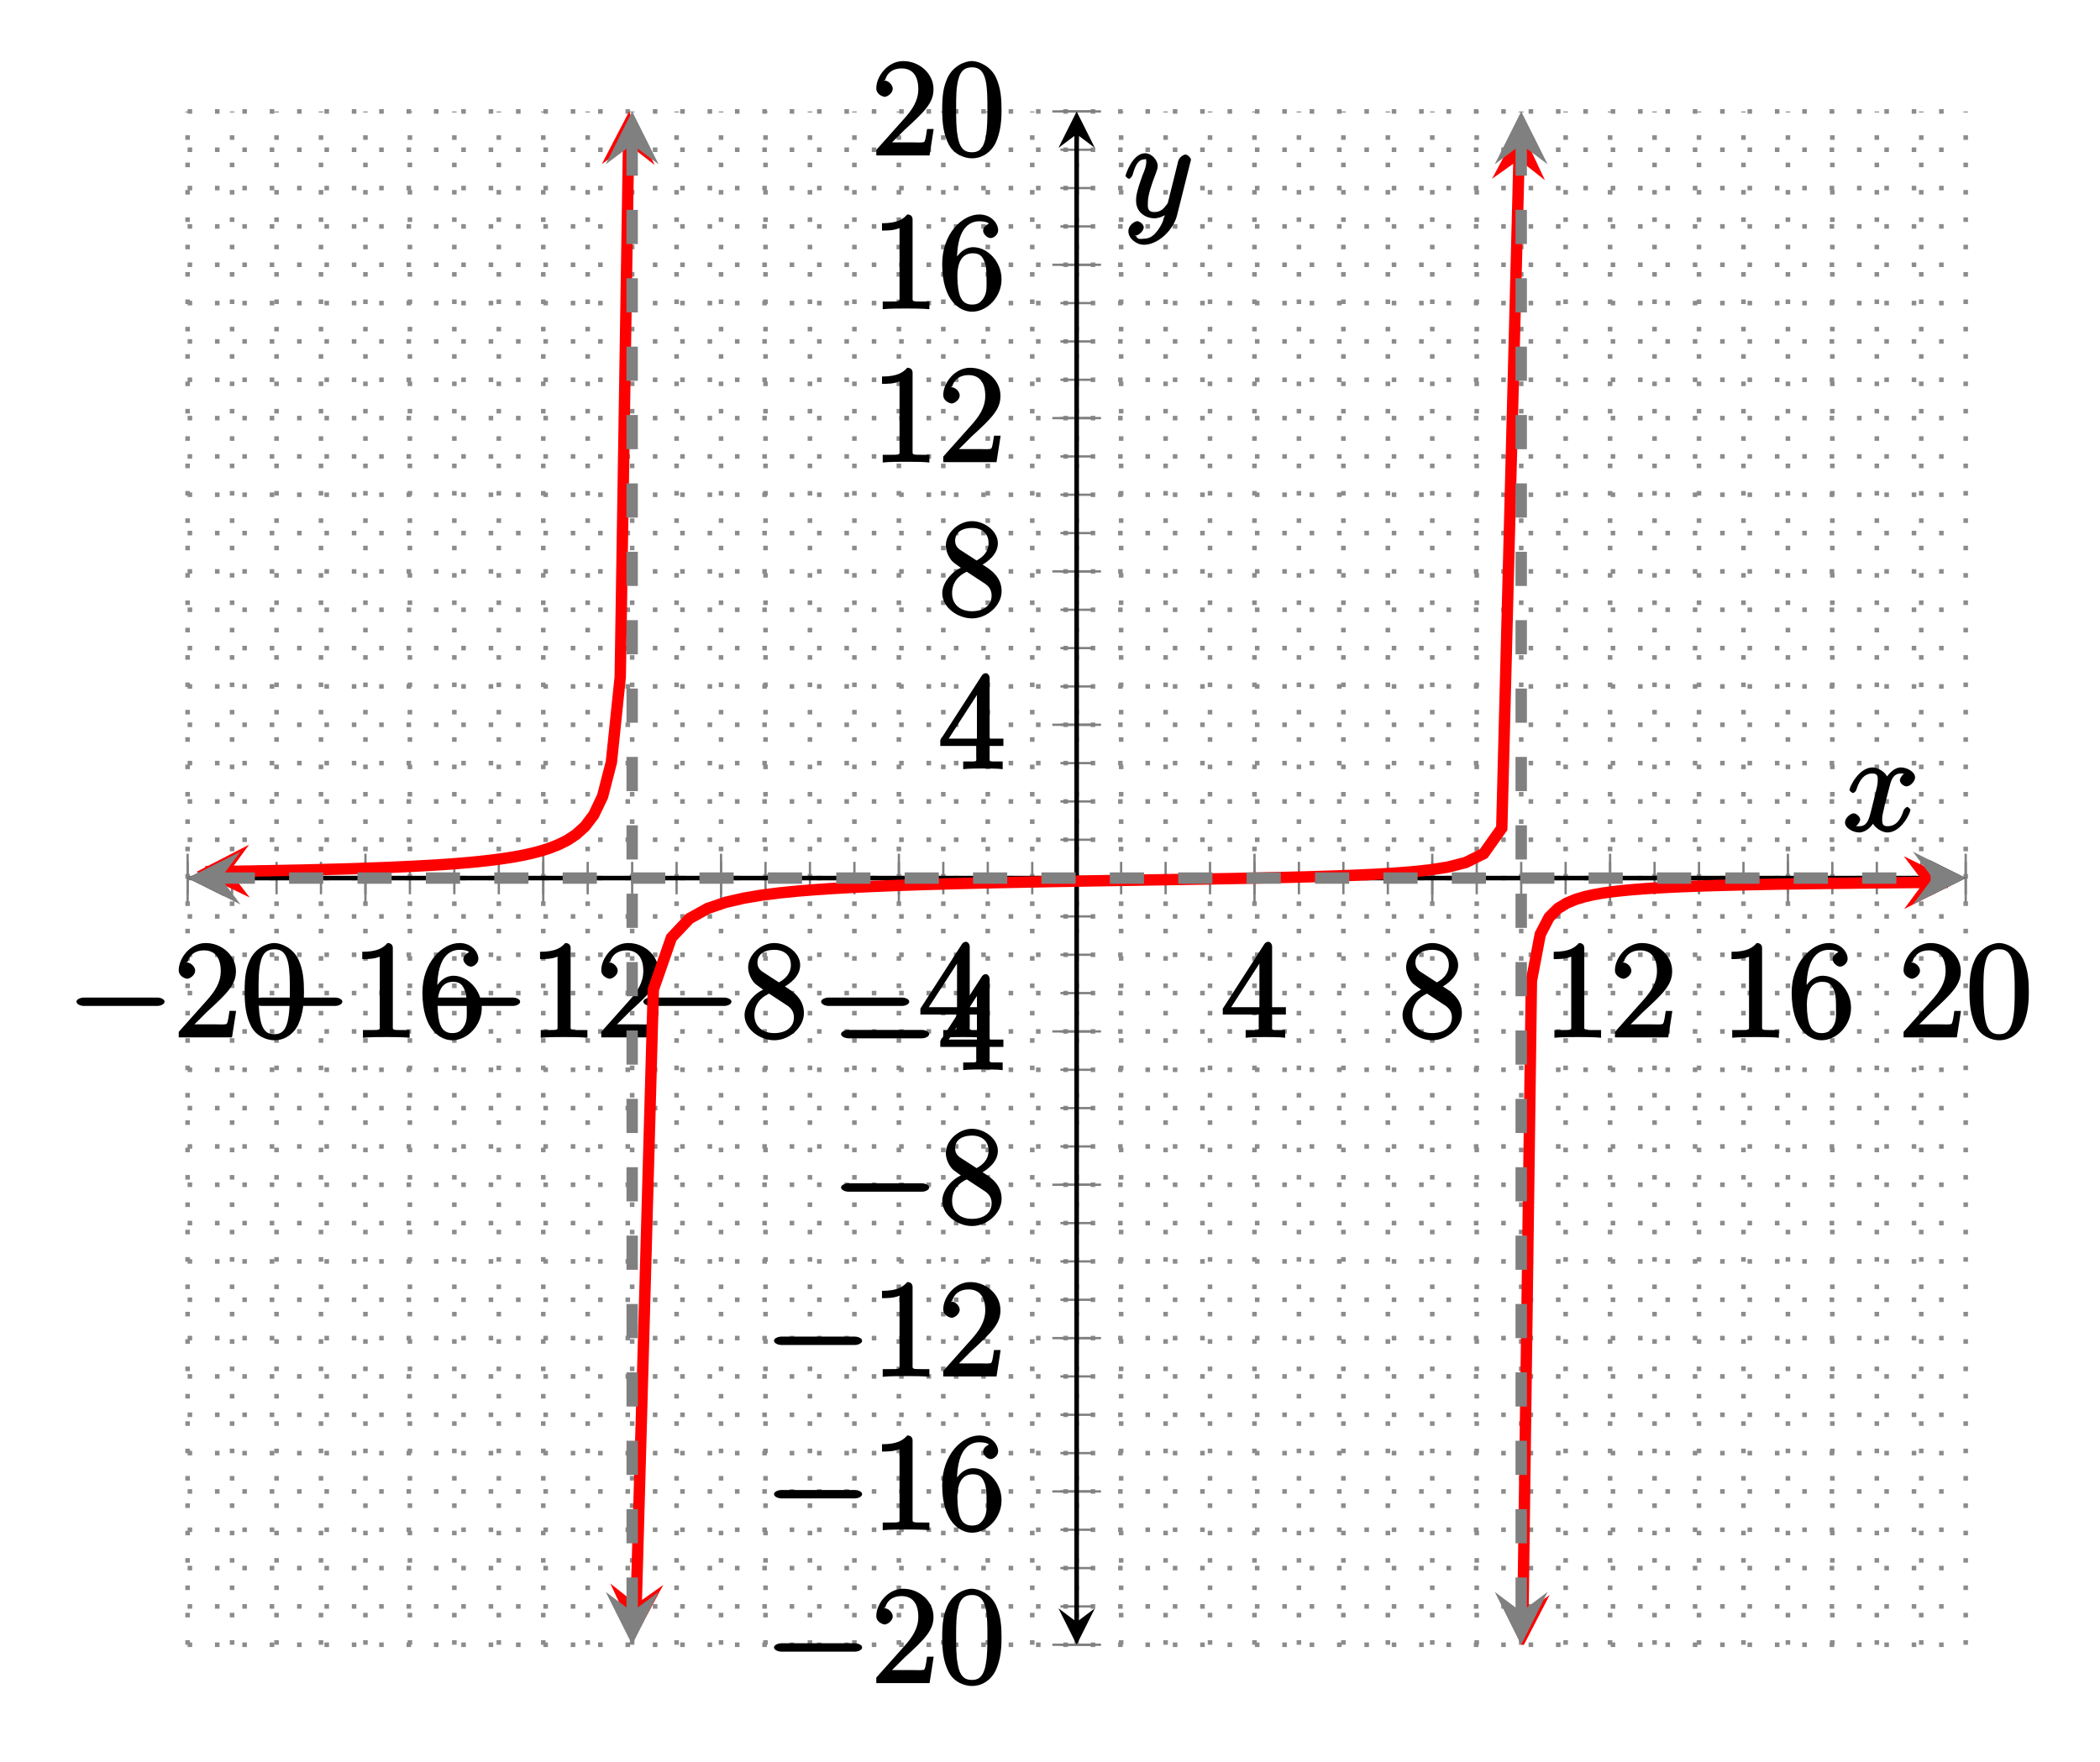 <?xml version="1.0" encoding="UTF-8"?>
<svg xmlns="http://www.w3.org/2000/svg" xmlns:xlink="http://www.w3.org/1999/xlink" width="183.55pt" height="154.03pt" viewBox="0 0 183.55 154.03" version="1.1">
<defs>
<g>
<symbol overflow="visible" id="glyph0-0">
<path style="stroke:none;" d=""/>
</symbol>
<symbol overflow="visible" id="glyph0-1">
<path style="stroke:none;" d="M 7.875 -2.75 C 8.078 -2.75 8.484 -2.875 8.484 -3.125 C 8.484 -3.359 8.078 -3.484 7.875 -3.484 L 1.406 -3.484 C 1.203 -3.484 0.781 -3.359 0.781 -3.125 C 0.781 -2.875 1.203 -2.75 1.406 -2.75 Z M 7.875 -2.75 "/>
</symbol>
<symbol overflow="visible" id="glyph1-0">
<path style="stroke:none;" d=""/>
</symbol>
<symbol overflow="visible" id="glyph1-1">
<path style="stroke:none;" d="M 5.266 -2.312 L 4.859 -2.312 C 4.797 -1.953 4.75 -1.406 4.625 -1.203 C 4.547 -1.094 3.984 -1.141 3.625 -1.141 L 1.406 -1.141 L 1.516 -0.891 C 1.844 -1.156 2.562 -1.922 2.875 -2.219 C 4.703 -3.891 5.422 -4.609 5.422 -5.797 C 5.422 -7.172 4.172 -8.25 2.781 -8.25 C 1.406 -8.25 0.422 -6.906 0.422 -5.875 C 0.422 -5.266 1.109 -5.125 1.141 -5.125 C 1.406 -5.125 1.859 -5.453 1.859 -5.828 C 1.859 -6.172 1.484 -6.547 1.141 -6.547 C 1.047 -6.547 1.016 -6.547 1.203 -6.609 C 1.359 -7.203 1.859 -7.609 2.625 -7.609 C 3.641 -7.609 4.094 -6.891 4.094 -5.797 C 4.094 -4.781 3.562 -4 2.875 -3.234 L 0.422 -0.484 L 0.422 0 L 5.078 0 L 5.438 -2.312 Z M 5.266 -2.312 "/>
</symbol>
<symbol overflow="visible" id="glyph1-2">
<path style="stroke:none;" d="M 5.516 -3.969 C 5.516 -4.953 5.453 -5.922 5.016 -6.844 C 4.531 -7.828 3.516 -8.25 2.922 -8.25 C 2.234 -8.25 1.219 -7.75 0.781 -6.75 C 0.438 -6 0.328 -5.266 0.328 -3.969 C 0.328 -2.812 0.453 -1.828 0.891 -0.984 C 1.344 -0.078 2.297 0.25 2.922 0.25 C 3.953 0.25 4.656 -0.406 4.984 -1.062 C 5.484 -2.109 5.516 -3.281 5.516 -3.969 Z M 2.922 -0.281 C 2.531 -0.281 1.906 -0.344 1.688 -1.656 C 1.547 -2.359 1.547 -3.281 1.547 -4.109 C 1.547 -5.094 1.547 -5.969 1.75 -6.688 C 1.953 -7.484 2.406 -7.703 2.922 -7.703 C 3.375 -7.703 3.891 -7.578 4.125 -6.547 C 4.281 -5.875 4.281 -4.922 4.281 -4.109 C 4.281 -3.312 4.281 -2.406 4.141 -1.672 C 3.922 -0.359 3.328 -0.281 2.922 -0.281 Z M 2.922 -0.281 "/>
</symbol>
<symbol overflow="visible" id="glyph1-3">
<path style="stroke:none;" d="M 3.594 -7.812 C 3.594 -8.078 3.438 -8.25 3.125 -8.25 C 2.797 -7.875 2.312 -7.484 0.922 -7.484 L 0.922 -6.844 C 1.359 -6.844 1.953 -6.844 2.453 -7.062 L 2.453 -1.062 C 2.453 -0.641 2.578 -0.641 1.531 -0.641 L 0.984 -0.641 L 0.984 0.031 C 1.484 -0.031 2.641 -0.031 3.031 -0.031 C 3.438 -0.031 4.578 -0.031 5.062 0.031 L 5.062 -0.641 L 4.531 -0.641 C 3.484 -0.641 3.594 -0.641 3.594 -1.062 Z M 3.594 -7.812 "/>
</symbol>
<symbol overflow="visible" id="glyph1-4">
<path style="stroke:none;" d="M 1.625 -4.297 C 1.625 -7.328 2.938 -7.656 3.578 -7.656 C 4.016 -7.656 4.328 -7.562 4.391 -7.469 C 4.531 -7.469 3.906 -7.312 3.906 -6.828 C 3.906 -6.562 4.25 -6.188 4.562 -6.188 C 4.859 -6.188 5.219 -6.516 5.219 -6.859 C 5.219 -7.484 4.609 -8.25 3.578 -8.25 C 2.062 -8.25 0.328 -6.547 0.328 -3.922 C 0.328 -0.641 1.922 0.25 2.938 0.25 C 4.25 0.25 5.516 -1.031 5.516 -2.578 C 5.516 -4.172 4.25 -5.391 3.047 -5.391 C 1.984 -5.391 1.422 -4.312 1.297 -3.984 L 1.625 -3.984 Z M 2.938 -0.375 C 2.188 -0.375 1.984 -0.891 1.875 -1.141 C 1.766 -1.453 1.656 -2.031 1.656 -2.875 C 1.656 -3.812 1.922 -4.859 3 -4.859 C 3.656 -4.859 3.844 -4.547 4.016 -4.141 C 4.203 -3.703 4.203 -3.109 4.203 -2.594 C 4.203 -1.984 4.25 -1.547 4.031 -1.094 C 3.734 -0.531 3.422 -0.375 2.938 -0.375 Z M 2.938 -0.375 "/>
</symbol>
<symbol overflow="visible" id="glyph1-5">
<path style="stroke:none;" d="M 3.672 -4.344 C 4.266 -4.672 5.188 -5.328 5.188 -6.328 C 5.188 -7.375 4.031 -8.25 2.922 -8.25 C 1.75 -8.25 0.641 -7.219 0.641 -6.125 C 0.641 -5.719 0.812 -5.219 1.141 -4.812 C 1.281 -4.656 1.297 -4.641 1.953 -4.172 C 1.094 -3.781 0.328 -2.828 0.328 -1.953 C 0.328 -0.688 1.703 0.25 2.922 0.25 C 4.25 0.25 5.516 -0.875 5.516 -2.125 C 5.516 -3.344 4.609 -4 3.844 -4.453 Z M 2.047 -5.641 C 1.891 -5.75 1.453 -5.953 1.453 -6.531 C 1.453 -7.312 2.109 -7.656 2.922 -7.656 C 3.781 -7.656 4.375 -7.188 4.375 -6.328 C 4.375 -5.594 3.891 -5.109 3.328 -4.812 Z M 2.375 -3.891 L 3.828 -2.938 C 4.141 -2.734 4.641 -2.469 4.641 -1.75 C 4.641 -0.844 3.891 -0.375 2.922 -0.375 C 1.906 -0.375 1.188 -0.953 1.188 -1.953 C 1.188 -2.875 1.719 -3.484 2.469 -3.828 Z M 2.375 -3.891 "/>
</symbol>
<symbol overflow="visible" id="glyph1-6">
<path style="stroke:none;" d="M 4.469 -7.922 C 4.469 -8.156 4.312 -8.359 4.141 -8.359 C 4.047 -8.359 3.891 -8.312 3.797 -8.172 L 0.156 -2.516 L 0.156 -2 L 3.297 -2 L 3.297 -1.047 C 3.297 -0.609 3.438 -0.641 2.562 -0.641 L 2.156 -0.641 L 2.156 0.031 C 2.609 -0.031 3.547 -0.031 3.891 -0.031 C 4.219 -0.031 5.172 -0.031 5.609 0.031 L 5.609 -0.641 L 5.219 -0.641 C 4.344 -0.641 4.469 -0.609 4.469 -1.047 L 4.469 -2 L 5.672 -2 L 5.672 -2.641 L 4.469 -2.641 Z M 3.359 -7 L 3.359 -2.641 L 0.891 -2.641 L 3.641 -6.891 Z M 3.359 -7 "/>
</symbol>
<symbol overflow="visible" id="glyph2-0">
<path style="stroke:none;" d=""/>
</symbol>
<symbol overflow="visible" id="glyph2-1">
<path style="stroke:none;" d="M 5.672 -5.172 C 5.281 -5.109 4.969 -4.656 4.969 -4.438 C 4.969 -4.141 5.359 -3.906 5.531 -3.906 C 5.891 -3.906 6.297 -4.359 6.297 -4.688 C 6.297 -5.188 5.562 -5.562 5.062 -5.562 C 4.344 -5.562 3.766 -4.703 3.656 -4.469 L 3.984 -4.469 C 3.703 -5.359 2.812 -5.562 2.594 -5.562 C 1.375 -5.562 0.562 -3.844 0.562 -3.578 C 0.562 -3.531 0.781 -3.328 0.859 -3.328 C 0.953 -3.328 1.094 -3.438 1.156 -3.578 C 1.562 -4.922 2.219 -5.031 2.562 -5.031 C 3.094 -5.031 3.031 -4.672 3.031 -4.391 C 3.031 -4.125 2.969 -3.844 2.828 -3.281 L 2.422 -1.641 C 2.234 -0.922 2.062 -0.422 1.422 -0.422 C 1.359 -0.422 1.172 -0.375 0.922 -0.531 L 0.812 -0.281 C 1.25 -0.359 1.5 -0.859 1.5 -1 C 1.5 -1.25 1.156 -1.547 0.938 -1.547 C 0.641 -1.547 0.172 -1.141 0.172 -0.75 C 0.172 -0.25 0.891 0.125 1.406 0.125 C 1.984 0.125 2.5 -0.375 2.75 -0.859 L 2.469 -0.969 C 2.672 -0.266 3.438 0.125 3.875 0.125 C 5.094 0.125 5.891 -1.594 5.891 -1.859 C 5.891 -1.906 5.688 -2.109 5.625 -2.109 C 5.516 -2.109 5.328 -1.906 5.297 -1.812 C 4.969 -0.75 4.453 -0.422 3.906 -0.422 C 3.484 -0.422 3.422 -0.578 3.422 -1.062 C 3.422 -1.328 3.469 -1.516 3.656 -2.312 L 4.078 -3.938 C 4.25 -4.656 4.5 -5.031 5.062 -5.031 C 5.078 -5.031 5.297 -5.062 5.547 -4.906 Z M 5.672 -5.172 "/>
</symbol>
<symbol overflow="visible" id="glyph2-2">
<path style="stroke:none;" d="M 3.031 1.094 C 2.703 1.547 2.359 1.906 1.766 1.906 C 1.625 1.906 1.203 2.031 1.109 1.703 C 0.906 1.641 0.969 1.641 0.984 1.641 C 1.344 1.641 1.75 1.188 1.75 0.906 C 1.75 0.641 1.359 0.375 1.188 0.375 C 0.984 0.375 0.406 0.688 0.406 1.266 C 0.406 1.875 1.094 2.438 1.766 2.438 C 2.969 2.438 4.328 1.188 4.656 -0.125 L 5.828 -4.797 C 5.844 -4.859 5.875 -4.922 5.875 -5 C 5.875 -5.172 5.562 -5.453 5.391 -5.453 C 5.281 -5.453 4.859 -5.25 4.766 -4.891 L 3.891 -1.375 C 3.828 -1.156 3.875 -1.25 3.781 -1.109 C 3.531 -0.781 3.266 -0.422 2.688 -0.422 C 2.016 -0.422 2.109 -0.922 2.109 -1.25 C 2.109 -1.922 2.438 -2.844 2.766 -3.703 C 2.891 -4.047 2.969 -4.219 2.969 -4.453 C 2.969 -4.953 2.453 -5.562 1.859 -5.562 C 0.766 -5.562 0.156 -3.688 0.156 -3.578 C 0.156 -3.531 0.375 -3.328 0.453 -3.328 C 0.562 -3.328 0.734 -3.531 0.781 -3.688 C 1.062 -4.703 1.359 -5.031 1.828 -5.031 C 1.938 -5.031 1.969 -5.172 1.969 -4.781 C 1.969 -4.469 1.844 -4.125 1.656 -3.672 C 1.078 -2.109 1.078 -1.703 1.078 -1.422 C 1.078 -0.281 2.062 0.125 2.656 0.125 C 3 0.125 3.531 -0.031 3.844 -0.344 L 3.688 -0.516 C 3.516 0.141 3.438 0.5 3.031 1.094 Z M 3.031 1.094 "/>
</symbol>
</g>
<clipPath id="clip1">
  <path d="M 16.398 9.742 L 70 9.742 L 70 91 L 16.398 91 Z M 16.398 9.742 "/>
</clipPath>
<clipPath id="clip2">
  <path d="M 52 9.742 L 58 9.742 L 58 15 L 52 15 Z M 52 9.742 "/>
</clipPath>
<clipPath id="clip3">
  <path d="M 41 9.742 L 147 9.742 L 147 143.785 L 41 143.785 Z M 41 9.742 "/>
</clipPath>
<clipPath id="clip4">
  <path d="M 53 138 L 58 138 L 58 143.785 L 53 143.785 Z M 53 138 "/>
</clipPath>
<clipPath id="clip5">
  <path d="M 119 63 L 171.812 63 L 171.812 143.785 L 119 143.785 Z M 119 63 "/>
</clipPath>
<clipPath id="clip6">
  <path d="M 130 139 L 136 139 L 136 143.785 L 130 143.785 Z M 130 139 "/>
</clipPath>
<clipPath id="clip7">
  <path d="M 166 74 L 171.812 74 L 171.812 80 L 166 80 Z M 166 74 "/>
</clipPath>
<clipPath id="clip8">
  <path d="M 16.398 74 L 22 74 L 22 80 L 16.398 80 Z M 16.398 74 "/>
</clipPath>
<clipPath id="clip9">
  <path d="M 167 74 L 171.812 74 L 171.812 80 L 167 80 Z M 167 74 "/>
</clipPath>
<clipPath id="clip10">
  <path d="M 52 139 L 58 139 L 58 143.785 L 52 143.785 Z M 52 139 "/>
</clipPath>
<clipPath id="clip11">
  <path d="M 52 9.742 L 58 9.742 L 58 15 L 52 15 Z M 52 9.742 "/>
</clipPath>
<clipPath id="clip12">
  <path d="M 130 139 L 136 139 L 136 143.785 L 130 143.785 Z M 130 139 "/>
</clipPath>
<clipPath id="clip13">
  <path d="M 130 9.742 L 136 9.742 L 136 15 L 130 15 Z M 130 9.742 "/>
</clipPath>
</defs>
<g id="surface1">
<path style="fill:none;stroke-width:0.399;stroke-linecap:butt;stroke-linejoin:miter;stroke:rgb(54.999%,54.999%,54.999%);stroke-opacity:1;stroke-dasharray:0.399,1.993;stroke-miterlimit:10;" d="M -0.002 0.235 L -0.002 134.278 M 3.885 0.235 L 3.885 134.278 M 7.772 0.235 L 7.772 134.278 M 11.655 0.235 L 11.655 134.278 M 15.541 0.235 L 15.541 134.278 M 19.428 0.235 L 19.428 134.278 M 23.311 0.235 L 23.311 134.278 M 27.198 0.235 L 27.198 134.278 M 31.084 0.235 L 31.084 134.278 M 34.967 0.235 L 34.967 134.278 M 38.854 0.235 L 38.854 134.278 M 42.737 0.235 L 42.737 134.278 M 46.623 0.235 L 46.623 134.278 M 50.51 0.235 L 50.51 134.278 M 54.393 0.235 L 54.393 134.278 M 58.28 0.235 L 58.28 134.278 M 62.166 0.235 L 62.166 134.278 M 66.049 0.235 L 66.049 134.278 M 69.936 0.235 L 69.936 134.278 M 73.823 0.235 L 73.823 134.278 M 77.705 0.235 L 77.705 134.278 M 81.592 0.235 L 81.592 134.278 M 85.479 0.235 L 85.479 134.278 M 89.362 0.235 L 89.362 134.278 M 93.248 0.235 L 93.248 134.278 M 97.131 0.235 L 97.131 134.278 M 101.018 0.235 L 101.018 134.278 M 104.905 0.235 L 104.905 134.278 M 108.787 0.235 L 108.787 134.278 M 112.674 0.235 L 112.674 134.278 M 116.561 0.235 L 116.561 134.278 M 120.444 0.235 L 120.444 134.278 M 124.33 0.235 L 124.33 134.278 M 128.217 0.235 L 128.217 134.278 M 132.1 0.235 L 132.1 134.278 M 135.987 0.235 L 135.987 134.278 M 139.873 0.235 L 139.873 134.278 M 143.756 0.235 L 143.756 134.278 M 147.643 0.235 L 147.643 134.278 M 151.526 0.235 L 151.526 134.278 M 155.412 0.235 L 155.412 134.278 " transform="matrix(1,0,0,-1,16.4,144.02)"/>
<path style="fill:none;stroke-width:0.399;stroke-linecap:butt;stroke-linejoin:miter;stroke:rgb(54.999%,54.999%,54.999%);stroke-opacity:1;stroke-dasharray:0.399,1.993;stroke-miterlimit:10;" d="M -0.002 0.235 L 155.412 0.235 M -0.002 3.586 L 155.412 3.586 M -0.002 6.938 L 155.412 6.938 M -0.002 10.29 L 155.412 10.29 M -0.002 13.637 L 155.412 13.637 M -0.002 16.989 L 155.412 16.989 M -0.002 20.34 L 155.412 20.34 M -0.002 23.692 L 155.412 23.692 M -0.002 27.043 L 155.412 27.043 M -0.002 30.395 L 155.412 30.395 M -0.002 33.747 L 155.412 33.747 M -0.002 37.098 L 155.412 37.098 M -0.002 40.45 L 155.412 40.45 M -0.002 43.797 L 155.412 43.797 M -0.002 47.149 L 155.412 47.149 M -0.002 50.5 L 155.412 50.5 M -0.002 53.852 L 155.412 53.852 M -0.002 57.204 L 155.412 57.204 M -0.002 60.555 L 155.412 60.555 M -0.002 63.907 L 155.412 63.907 M -0.002 67.258 L 155.412 67.258 M -0.002 70.61 L 155.412 70.61 M -0.002 73.957 L 155.412 73.957 M -0.002 77.309 L 155.412 77.309 M -0.002 80.661 L 155.412 80.661 M -0.002 84.012 L 155.412 84.012 M -0.002 87.364 L 155.412 87.364 M -0.002 90.715 L 155.412 90.715 M -0.002 94.067 L 155.412 94.067 M -0.002 97.418 L 155.412 97.418 M -0.002 100.77 L 155.412 100.77 M -0.002 104.118 L 155.412 104.118 M -0.002 107.469 L 155.412 107.469 M -0.002 110.821 L 155.412 110.821 M -0.002 114.172 L 155.412 114.172 M -0.002 117.524 L 155.412 117.524 M -0.002 120.875 L 155.412 120.875 M -0.002 124.227 L 155.412 124.227 M -0.002 127.579 L 155.412 127.579 M -0.002 130.93 L 155.412 130.93 M -0.002 134.278 L 155.412 134.278 " transform="matrix(1,0,0,-1,16.4,144.02)"/>
<path style="fill:none;stroke-width:0.199;stroke-linecap:butt;stroke-linejoin:miter;stroke:rgb(50%,50%,50%);stroke-opacity:1;stroke-miterlimit:10;" d="M -0.002 65.84 L -0.002 68.676 M 3.885 65.84 L 3.885 68.676 M 7.772 65.84 L 7.772 68.676 M 11.655 65.84 L 11.655 68.676 M 15.541 65.84 L 15.541 68.676 M 19.428 65.84 L 19.428 68.676 M 23.311 65.84 L 23.311 68.676 M 27.198 65.84 L 27.198 68.676 M 31.084 65.84 L 31.084 68.676 M 34.967 65.84 L 34.967 68.676 M 38.854 65.84 L 38.854 68.676 M 42.737 65.84 L 42.737 68.676 M 46.623 65.84 L 46.623 68.676 M 50.51 65.84 L 50.51 68.676 M 54.393 65.84 L 54.393 68.676 M 58.28 65.84 L 58.28 68.676 M 62.166 65.84 L 62.166 68.676 M 66.049 65.84 L 66.049 68.676 M 69.936 65.84 L 69.936 68.676 M 73.823 65.84 L 73.823 68.676 M 77.705 65.84 L 77.705 68.676 M 81.592 65.84 L 81.592 68.676 M 85.479 65.84 L 85.479 68.676 M 89.362 65.84 L 89.362 68.676 M 93.248 65.84 L 93.248 68.676 M 97.131 65.84 L 97.131 68.676 M 101.018 65.84 L 101.018 68.676 M 104.905 65.84 L 104.905 68.676 M 108.787 65.84 L 108.787 68.676 M 112.674 65.84 L 112.674 68.676 M 116.561 65.84 L 116.561 68.676 M 120.444 65.84 L 120.444 68.676 M 124.33 65.84 L 124.33 68.676 M 128.217 65.84 L 128.217 68.676 M 132.1 65.84 L 132.1 68.676 M 135.987 65.84 L 135.987 68.676 M 139.873 65.84 L 139.873 68.676 M 143.756 65.84 L 143.756 68.676 M 147.643 65.84 L 147.643 68.676 M 151.526 65.84 L 151.526 68.676 M 155.412 65.84 L 155.412 68.676 " transform="matrix(1,0,0,-1,16.4,144.02)"/>
<path style="fill:none;stroke-width:0.199;stroke-linecap:butt;stroke-linejoin:miter;stroke:rgb(50%,50%,50%);stroke-opacity:1;stroke-miterlimit:10;" d="M -0.002 65.129 L -0.002 69.383 M 15.541 65.129 L 15.541 69.383 M 31.084 65.129 L 31.084 69.383 M 46.623 65.129 L 46.623 69.383 M 62.166 65.129 L 62.166 69.383 M 93.248 65.129 L 93.248 69.383 M 108.787 65.129 L 108.787 69.383 M 124.33 65.129 L 124.33 69.383 M 139.873 65.129 L 139.873 69.383 M 155.412 65.129 L 155.412 69.383 " transform="matrix(1,0,0,-1,16.4,144.02)"/>
<path style="fill:none;stroke-width:0.199;stroke-linecap:butt;stroke-linejoin:miter;stroke:rgb(50%,50%,50%);stroke-opacity:1;stroke-miterlimit:10;" d="M 76.287 0.235 L 79.123 0.235 M 76.287 3.586 L 79.123 3.586 M 76.287 6.938 L 79.123 6.938 M 76.287 10.29 L 79.123 10.29 M 76.287 13.637 L 79.123 13.637 M 76.287 16.989 L 79.123 16.989 M 76.287 20.34 L 79.123 20.34 M 76.287 23.692 L 79.123 23.692 M 76.287 27.043 L 79.123 27.043 M 76.287 30.395 L 79.123 30.395 M 76.287 33.747 L 79.123 33.747 M 76.287 37.098 L 79.123 37.098 M 76.287 40.45 L 79.123 40.45 M 76.287 43.797 L 79.123 43.797 M 76.287 47.149 L 79.123 47.149 M 76.287 50.5 L 79.123 50.5 M 76.287 53.852 L 79.123 53.852 M 76.287 57.204 L 79.123 57.204 M 76.287 60.555 L 79.123 60.555 M 76.287 63.907 L 79.123 63.907 M 76.287 67.258 L 79.123 67.258 M 76.287 70.61 L 79.123 70.61 M 76.287 73.957 L 79.123 73.957 M 76.287 77.309 L 79.123 77.309 M 76.287 80.661 L 79.123 80.661 M 76.287 84.012 L 79.123 84.012 M 76.287 87.364 L 79.123 87.364 M 76.287 90.715 L 79.123 90.715 M 76.287 94.067 L 79.123 94.067 M 76.287 97.418 L 79.123 97.418 M 76.287 100.77 L 79.123 100.77 M 76.287 104.118 L 79.123 104.118 M 76.287 107.469 L 79.123 107.469 M 76.287 110.821 L 79.123 110.821 M 76.287 114.172 L 79.123 114.172 M 76.287 117.524 L 79.123 117.524 M 76.287 120.875 L 79.123 120.875 M 76.287 124.227 L 79.123 124.227 M 76.287 127.579 L 79.123 127.579 M 76.287 130.93 L 79.123 130.93 M 76.287 134.278 L 79.123 134.278 " transform="matrix(1,0,0,-1,16.4,144.02)"/>
<path style="fill:none;stroke-width:0.199;stroke-linecap:butt;stroke-linejoin:miter;stroke:rgb(50%,50%,50%);stroke-opacity:1;stroke-miterlimit:10;" d="M 75.58 0.235 L 79.834 0.235 M 75.58 13.637 L 79.834 13.637 M 75.58 27.043 L 79.834 27.043 M 75.58 40.45 L 79.834 40.45 M 75.58 53.852 L 79.834 53.852 M 75.58 80.661 L 79.834 80.661 M 75.58 94.067 L 79.834 94.067 M 75.58 107.469 L 79.834 107.469 M 75.58 120.875 L 79.834 120.875 M 75.58 134.278 L 79.834 134.278 " transform="matrix(1,0,0,-1,16.4,144.02)"/>
<path style="fill:none;stroke-width:0.399;stroke-linecap:butt;stroke-linejoin:miter;stroke:rgb(0%,0%,0%);stroke-opacity:1;stroke-miterlimit:10;" d="M 1.991 67.258 L 153.42 67.258 " transform="matrix(1,0,0,-1,16.4,144.02)"/>
<path style=" stroke:none;fill-rule:nonzero;fill:rgb(0%,0%,0%);fill-opacity:1;" d="M 16.398 76.762 L 19.59 78.355 L 18.391 76.762 L 19.59 75.168 "/>
<path style=" stroke:none;fill-rule:nonzero;fill:rgb(0%,0%,0%);fill-opacity:1;" d="M 171.812 76.762 L 168.625 75.168 L 169.82 76.762 L 168.625 78.355 "/>
<path style="fill:none;stroke-width:0.399;stroke-linecap:butt;stroke-linejoin:miter;stroke:rgb(0%,0%,0%);stroke-opacity:1;stroke-miterlimit:10;" d="M 77.705 2.227 L 77.705 132.286 " transform="matrix(1,0,0,-1,16.4,144.02)"/>
<path style=" stroke:none;fill-rule:nonzero;fill:rgb(0%,0%,0%);fill-opacity:1;" d="M 94.105 143.785 L 95.699 140.598 L 94.105 141.793 L 92.512 140.598 "/>
<path style=" stroke:none;fill-rule:nonzero;fill:rgb(0%,0%,0%);fill-opacity:1;" d="M 94.105 9.742 L 92.512 12.93 L 94.105 11.734 L 95.699 12.93 "/>
<g style="fill:rgb(0%,0%,0%);fill-opacity:1;">
  <use xlink:href="#glyph0-1" x="5.9" y="90.69"/>
</g>
<g style="fill:rgb(0%,0%,0%);fill-opacity:1;">
  <use xlink:href="#glyph1-1" x="15.2" y="90.69"/>
  <use xlink:href="#glyph1-2" x="21.053" y="90.69"/>
</g>
<g style="fill:rgb(0%,0%,0%);fill-opacity:1;">
  <use xlink:href="#glyph0-1" x="21.44" y="90.69"/>
</g>
<g style="fill:rgb(0%,0%,0%);fill-opacity:1;">
  <use xlink:href="#glyph1-3" x="30.74" y="90.69"/>
  <use xlink:href="#glyph1-4" x="36.593" y="90.69"/>
</g>
<g style="fill:rgb(0%,0%,0%);fill-opacity:1;">
  <use xlink:href="#glyph0-1" x="36.98" y="90.69"/>
</g>
<g style="fill:rgb(0%,0%,0%);fill-opacity:1;">
  <use xlink:href="#glyph1-3" x="46.28" y="90.69"/>
  <use xlink:href="#glyph1-1" x="52.133" y="90.69"/>
</g>
<g style="fill:rgb(0%,0%,0%);fill-opacity:1;">
  <use xlink:href="#glyph0-1" x="55.45" y="90.69"/>
</g>
<g style="fill:rgb(0%,0%,0%);fill-opacity:1;">
  <use xlink:href="#glyph1-5" x="64.75" y="90.69"/>
</g>
<g style="fill:rgb(0%,0%,0%);fill-opacity:1;">
  <use xlink:href="#glyph0-1" x="70.99" y="90.69"/>
</g>
<g style="fill:rgb(0%,0%,0%);fill-opacity:1;">
  <use xlink:href="#glyph1-6" x="80.29" y="90.69"/>
</g>
<g style="fill:rgb(0%,0%,0%);fill-opacity:1;">
  <use xlink:href="#glyph1-6" x="106.72" y="90.69"/>
</g>
<g style="fill:rgb(0%,0%,0%);fill-opacity:1;">
  <use xlink:href="#glyph1-5" x="122.26" y="90.69"/>
</g>
<g style="fill:rgb(0%,0%,0%);fill-opacity:1;">
  <use xlink:href="#glyph1-3" x="134.88" y="90.69"/>
  <use xlink:href="#glyph1-1" x="140.733" y="90.69"/>
</g>
<g style="fill:rgb(0%,0%,0%);fill-opacity:1;">
  <use xlink:href="#glyph1-3" x="150.42" y="90.69"/>
  <use xlink:href="#glyph1-4" x="156.273" y="90.69"/>
</g>
<g style="fill:rgb(0%,0%,0%);fill-opacity:1;">
  <use xlink:href="#glyph1-1" x="165.96" y="90.69"/>
  <use xlink:href="#glyph1-2" x="171.813" y="90.69"/>
</g>
<g style="fill:rgb(0%,0%,0%);fill-opacity:1;">
  <use xlink:href="#glyph0-1" x="66.87" y="147.14"/>
</g>
<g style="fill:rgb(0%,0%,0%);fill-opacity:1;">
  <use xlink:href="#glyph1-1" x="76.17" y="147.14"/>
  <use xlink:href="#glyph1-2" x="82.023" y="147.14"/>
</g>
<g style="fill:rgb(0%,0%,0%);fill-opacity:1;">
  <use xlink:href="#glyph0-1" x="66.87" y="133.74"/>
</g>
<g style="fill:rgb(0%,0%,0%);fill-opacity:1;">
  <use xlink:href="#glyph1-3" x="76.17" y="133.74"/>
  <use xlink:href="#glyph1-4" x="82.023" y="133.74"/>
</g>
<g style="fill:rgb(0%,0%,0%);fill-opacity:1;">
  <use xlink:href="#glyph0-1" x="66.87" y="120.33"/>
</g>
<g style="fill:rgb(0%,0%,0%);fill-opacity:1;">
  <use xlink:href="#glyph1-3" x="76.17" y="120.33"/>
  <use xlink:href="#glyph1-1" x="82.023" y="120.33"/>
</g>
<g style="fill:rgb(0%,0%,0%);fill-opacity:1;">
  <use xlink:href="#glyph0-1" x="72.73" y="106.93"/>
</g>
<g style="fill:rgb(0%,0%,0%);fill-opacity:1;">
  <use xlink:href="#glyph1-5" x="82.03" y="106.93"/>
</g>
<g style="fill:rgb(0%,0%,0%);fill-opacity:1;">
  <use xlink:href="#glyph0-1" x="72.73" y="93.52"/>
</g>
<g style="fill:rgb(0%,0%,0%);fill-opacity:1;">
  <use xlink:href="#glyph1-6" x="82.03" y="93.52"/>
</g>
<g style="fill:rgb(0%,0%,0%);fill-opacity:1;">
  <use xlink:href="#glyph1-6" x="82.03" y="67.21"/>
</g>
<g style="fill:rgb(0%,0%,0%);fill-opacity:1;">
  <use xlink:href="#glyph1-5" x="82.03" y="53.81"/>
</g>
<g style="fill:rgb(0%,0%,0%);fill-opacity:1;">
  <use xlink:href="#glyph1-3" x="76.17" y="40.4"/>
  <use xlink:href="#glyph1-1" x="82.023" y="40.4"/>
</g>
<g style="fill:rgb(0%,0%,0%);fill-opacity:1;">
  <use xlink:href="#glyph1-3" x="76.17" y="27"/>
  <use xlink:href="#glyph1-4" x="82.023" y="27"/>
</g>
<g style="fill:rgb(0%,0%,0%);fill-opacity:1;">
  <use xlink:href="#glyph1-1" x="76.17" y="13.59"/>
  <use xlink:href="#glyph1-2" x="82.023" y="13.59"/>
</g>
<g clip-path="url(#clip1)" clip-rule="nonzero">
<path style="fill:none;stroke-width:0.996;stroke-linecap:butt;stroke-linejoin:miter;stroke:rgb(100%,0%,0%);stroke-opacity:1;stroke-miterlimit:10;" d="M 3.666 67.84 L 1.549 67.813 L 2.319 67.825 L 3.092 67.836 L 3.862 67.848 L 4.635 67.86 L 5.405 67.872 L 6.178 67.887 L 6.948 67.899 L 7.721 67.915 L 8.491 67.93 L 9.264 67.946 L 10.034 67.961 L 10.807 67.981 L 11.577 68 L 12.35 68.02 L 13.12 68.04 L 13.893 68.063 L 14.662 68.086 L 15.436 68.114 L 16.205 68.141 L 16.979 68.168 L 17.748 68.2 L 18.522 68.235 L 19.291 68.27 L 20.065 68.309 L 20.834 68.352 L 21.608 68.395 L 22.377 68.446 L 23.151 68.5 L 23.92 68.563 L 24.694 68.629 L 25.463 68.704 L 26.237 68.79 L 27.006 68.883 L 27.78 68.993 L 28.553 69.114 L 29.323 69.258 L 30.096 69.43 L 30.866 69.629 L 31.639 69.875 L 32.409 70.18 L 33.182 70.563 L 33.952 71.071 L 34.725 71.766 L 35.495 72.782 L 36.268 74.399 L 37.038 77.395 L 37.811 84.817 L 38.538 131.368 " transform="matrix(1,0,0,-1,16.4,144.02)"/>
</g>
<path style=" stroke:none;fill-rule:nonzero;fill:rgb(100%,0%,0%);fill-opacity:1;" d="M 17.176 76.215 L 21.832 78.465 L 20.066 76.18 L 21.77 73.844 "/>
<g clip-path="url(#clip2)" clip-rule="nonzero">
<path style=" stroke:none;fill-rule:nonzero;fill:rgb(100%,0%,0%);fill-opacity:1;" d="M 54.98 9.762 L 52.598 14.348 L 54.938 12.652 L 57.219 14.422 "/>
</g>
<g clip-path="url(#clip3)" clip-rule="nonzero">
<path style="fill:none;stroke-width:0.996;stroke-linecap:butt;stroke-linejoin:miter;stroke:rgb(100%,0%,0%);stroke-opacity:1;stroke-miterlimit:10;" d="M 39.209 3.793 L 40.705 57.516 L 42.284 62.047 L 43.862 63.723 L 45.44 64.598 L 47.018 65.137 L 48.596 65.5 L 50.174 65.766 L 51.748 65.965 L 53.327 66.122 L 54.905 66.247 L 56.483 66.352 L 58.061 66.442 L 59.639 66.516 L 61.217 66.582 L 62.795 66.641 L 64.373 66.692 L 65.952 66.739 L 67.53 66.782 L 69.108 66.821 L 70.686 66.856 L 72.26 66.887 L 75.416 66.95 L 80.151 67.032 L 81.729 67.055 L 83.307 67.082 L 84.885 67.106 L 91.198 67.215 L 92.772 67.247 L 95.928 67.317 L 97.506 67.356 L 99.084 67.403 L 100.662 67.454 L 102.241 67.516 L 103.819 67.59 L 105.397 67.684 L 106.975 67.805 L 108.553 67.969 L 110.131 68.215 L 111.709 68.618 L 113.284 69.399 L 114.862 71.622 L 116.366 130.059 " transform="matrix(1,0,0,-1,16.4,144.02)"/>
</g>
<g clip-path="url(#clip4)" clip-rule="nonzero">
<path style=" stroke:none;fill-rule:nonzero;fill:rgb(100%,0%,0%);fill-opacity:1;" d="M 55.527 143.117 L 57.969 138.559 L 55.609 140.227 L 53.344 138.43 "/>
</g>
<path style=" stroke:none;fill-rule:nonzero;fill:rgb(100%,0%,0%);fill-opacity:1;" d="M 132.84 11.07 L 130.41 15.633 L 132.766 13.961 L 135.035 15.754 "/>
<g clip-path="url(#clip5)" clip-rule="nonzero">
<path style="fill:none;stroke-width:0.996;stroke-linecap:butt;stroke-linejoin:miter;stroke:rgb(100%,0%,0%);stroke-opacity:1;stroke-miterlimit:10;" d="M 116.713 2.887 L 117.452 58.258 L 118.225 62.336 L 118.998 63.829 L 119.776 64.602 L 120.549 65.075 L 121.323 65.395 L 122.1 65.629 L 122.873 65.801 L 123.647 65.942 L 124.424 66.051 L 125.198 66.141 L 125.971 66.219 L 126.748 66.282 L 127.522 66.34 L 128.295 66.387 L 129.073 66.43 L 129.846 66.469 L 130.62 66.504 L 131.397 66.532 L 132.17 66.563 L 132.944 66.586 L 133.721 66.61 L 136.041 66.668 L 136.819 66.684 L 138.366 66.715 L 139.143 66.731 L 140.69 66.754 L 141.467 66.766 L 142.241 66.778 L 143.014 66.786 L 143.791 66.797 L 145.338 66.813 L 146.116 66.825 L 147.662 66.84 L 148.44 66.844 L 149.987 66.86 L 150.764 66.868 L 151.537 66.872 L 152.311 66.879 L 153.084 66.883 L 153.862 66.887 L 151.745 66.875 " transform="matrix(1,0,0,-1,16.4,144.02)"/>
</g>
<g clip-path="url(#clip6)" clip-rule="nonzero">
<path style=" stroke:none;fill-rule:nonzero;fill:rgb(100%,0%,0%);fill-opacity:1;" d="M 133.078 144.02 L 135.449 139.43 L 133.113 141.133 L 130.828 139.367 "/>
</g>
<g clip-path="url(#clip7)" clip-rule="nonzero">
<path style=" stroke:none;fill-rule:nonzero;fill:rgb(100%,0%,0%);fill-opacity:1;" d="M 171.035 77.125 L 166.398 74.848 L 168.145 77.145 L 166.43 79.469 "/>
</g>
<path style="fill:none;stroke-width:0.996;stroke-linecap:butt;stroke-linejoin:miter;stroke:rgb(50%,50%,50%);stroke-opacity:1;stroke-dasharray:2.989,2.989;stroke-miterlimit:10;" d="M 2.889 67.258 L 152.522 67.258 " transform="matrix(1,0,0,-1,16.4,144.02)"/>
<g clip-path="url(#clip8)" clip-rule="nonzero">
<path style=" stroke:none;fill-rule:nonzero;fill:rgb(50%,50%,50%);fill-opacity:1;" d="M 16.398 76.762 L 21.023 79.074 L 19.289 76.762 L 21.023 74.453 "/>
</g>
<g clip-path="url(#clip9)" clip-rule="nonzero">
<path style=" stroke:none;fill-rule:nonzero;fill:rgb(50%,50%,50%);fill-opacity:1;" d="M 171.812 76.762 L 167.191 74.453 L 168.922 76.762 L 167.191 79.074 "/>
</g>
<path style="fill:none;stroke-width:0.996;stroke-linecap:butt;stroke-linejoin:miter;stroke:rgb(50%,50%,50%);stroke-opacity:1;stroke-dasharray:2.989,2.989;stroke-miterlimit:10;" d="M 38.854 3.125 L 38.854 131.391 " transform="matrix(1,0,0,-1,16.4,144.02)"/>
<g clip-path="url(#clip10)" clip-rule="nonzero">
<path style=" stroke:none;fill-rule:nonzero;fill:rgb(50%,50%,50%);fill-opacity:1;" d="M 55.254 143.785 L 57.566 139.164 L 55.254 140.895 L 52.941 139.164 "/>
</g>
<g clip-path="url(#clip11)" clip-rule="nonzero">
<path style=" stroke:none;fill-rule:nonzero;fill:rgb(50%,50%,50%);fill-opacity:1;" d="M 55.254 9.742 L 52.941 14.363 L 55.254 12.629 L 57.566 14.363 "/>
</g>
<path style="fill:none;stroke-width:0.996;stroke-linecap:butt;stroke-linejoin:miter;stroke:rgb(50%,50%,50%);stroke-opacity:1;stroke-dasharray:2.989,2.989;stroke-miterlimit:10;" d="M 116.561 3.125 L 116.561 131.391 " transform="matrix(1,0,0,-1,16.4,144.02)"/>
<g clip-path="url(#clip12)" clip-rule="nonzero">
<path style=" stroke:none;fill-rule:nonzero;fill:rgb(50%,50%,50%);fill-opacity:1;" d="M 132.961 143.785 L 135.27 139.164 L 132.961 140.895 L 130.648 139.164 "/>
</g>
<g clip-path="url(#clip13)" clip-rule="nonzero">
<path style=" stroke:none;fill-rule:nonzero;fill:rgb(50%,50%,50%);fill-opacity:1;" d="M 132.961 9.742 L 130.648 14.363 L 132.961 12.629 L 135.27 14.363 "/>
</g>
<g style="fill:rgb(0%,0%,0%);fill-opacity:1;">
  <use xlink:href="#glyph2-1" x="161.09" y="72.65"/>
</g>
<g style="fill:rgb(0%,0%,0%);fill-opacity:1;">
  <use xlink:href="#glyph2-2" x="98.22" y="18.96"/>
</g>
</g>
</svg>

